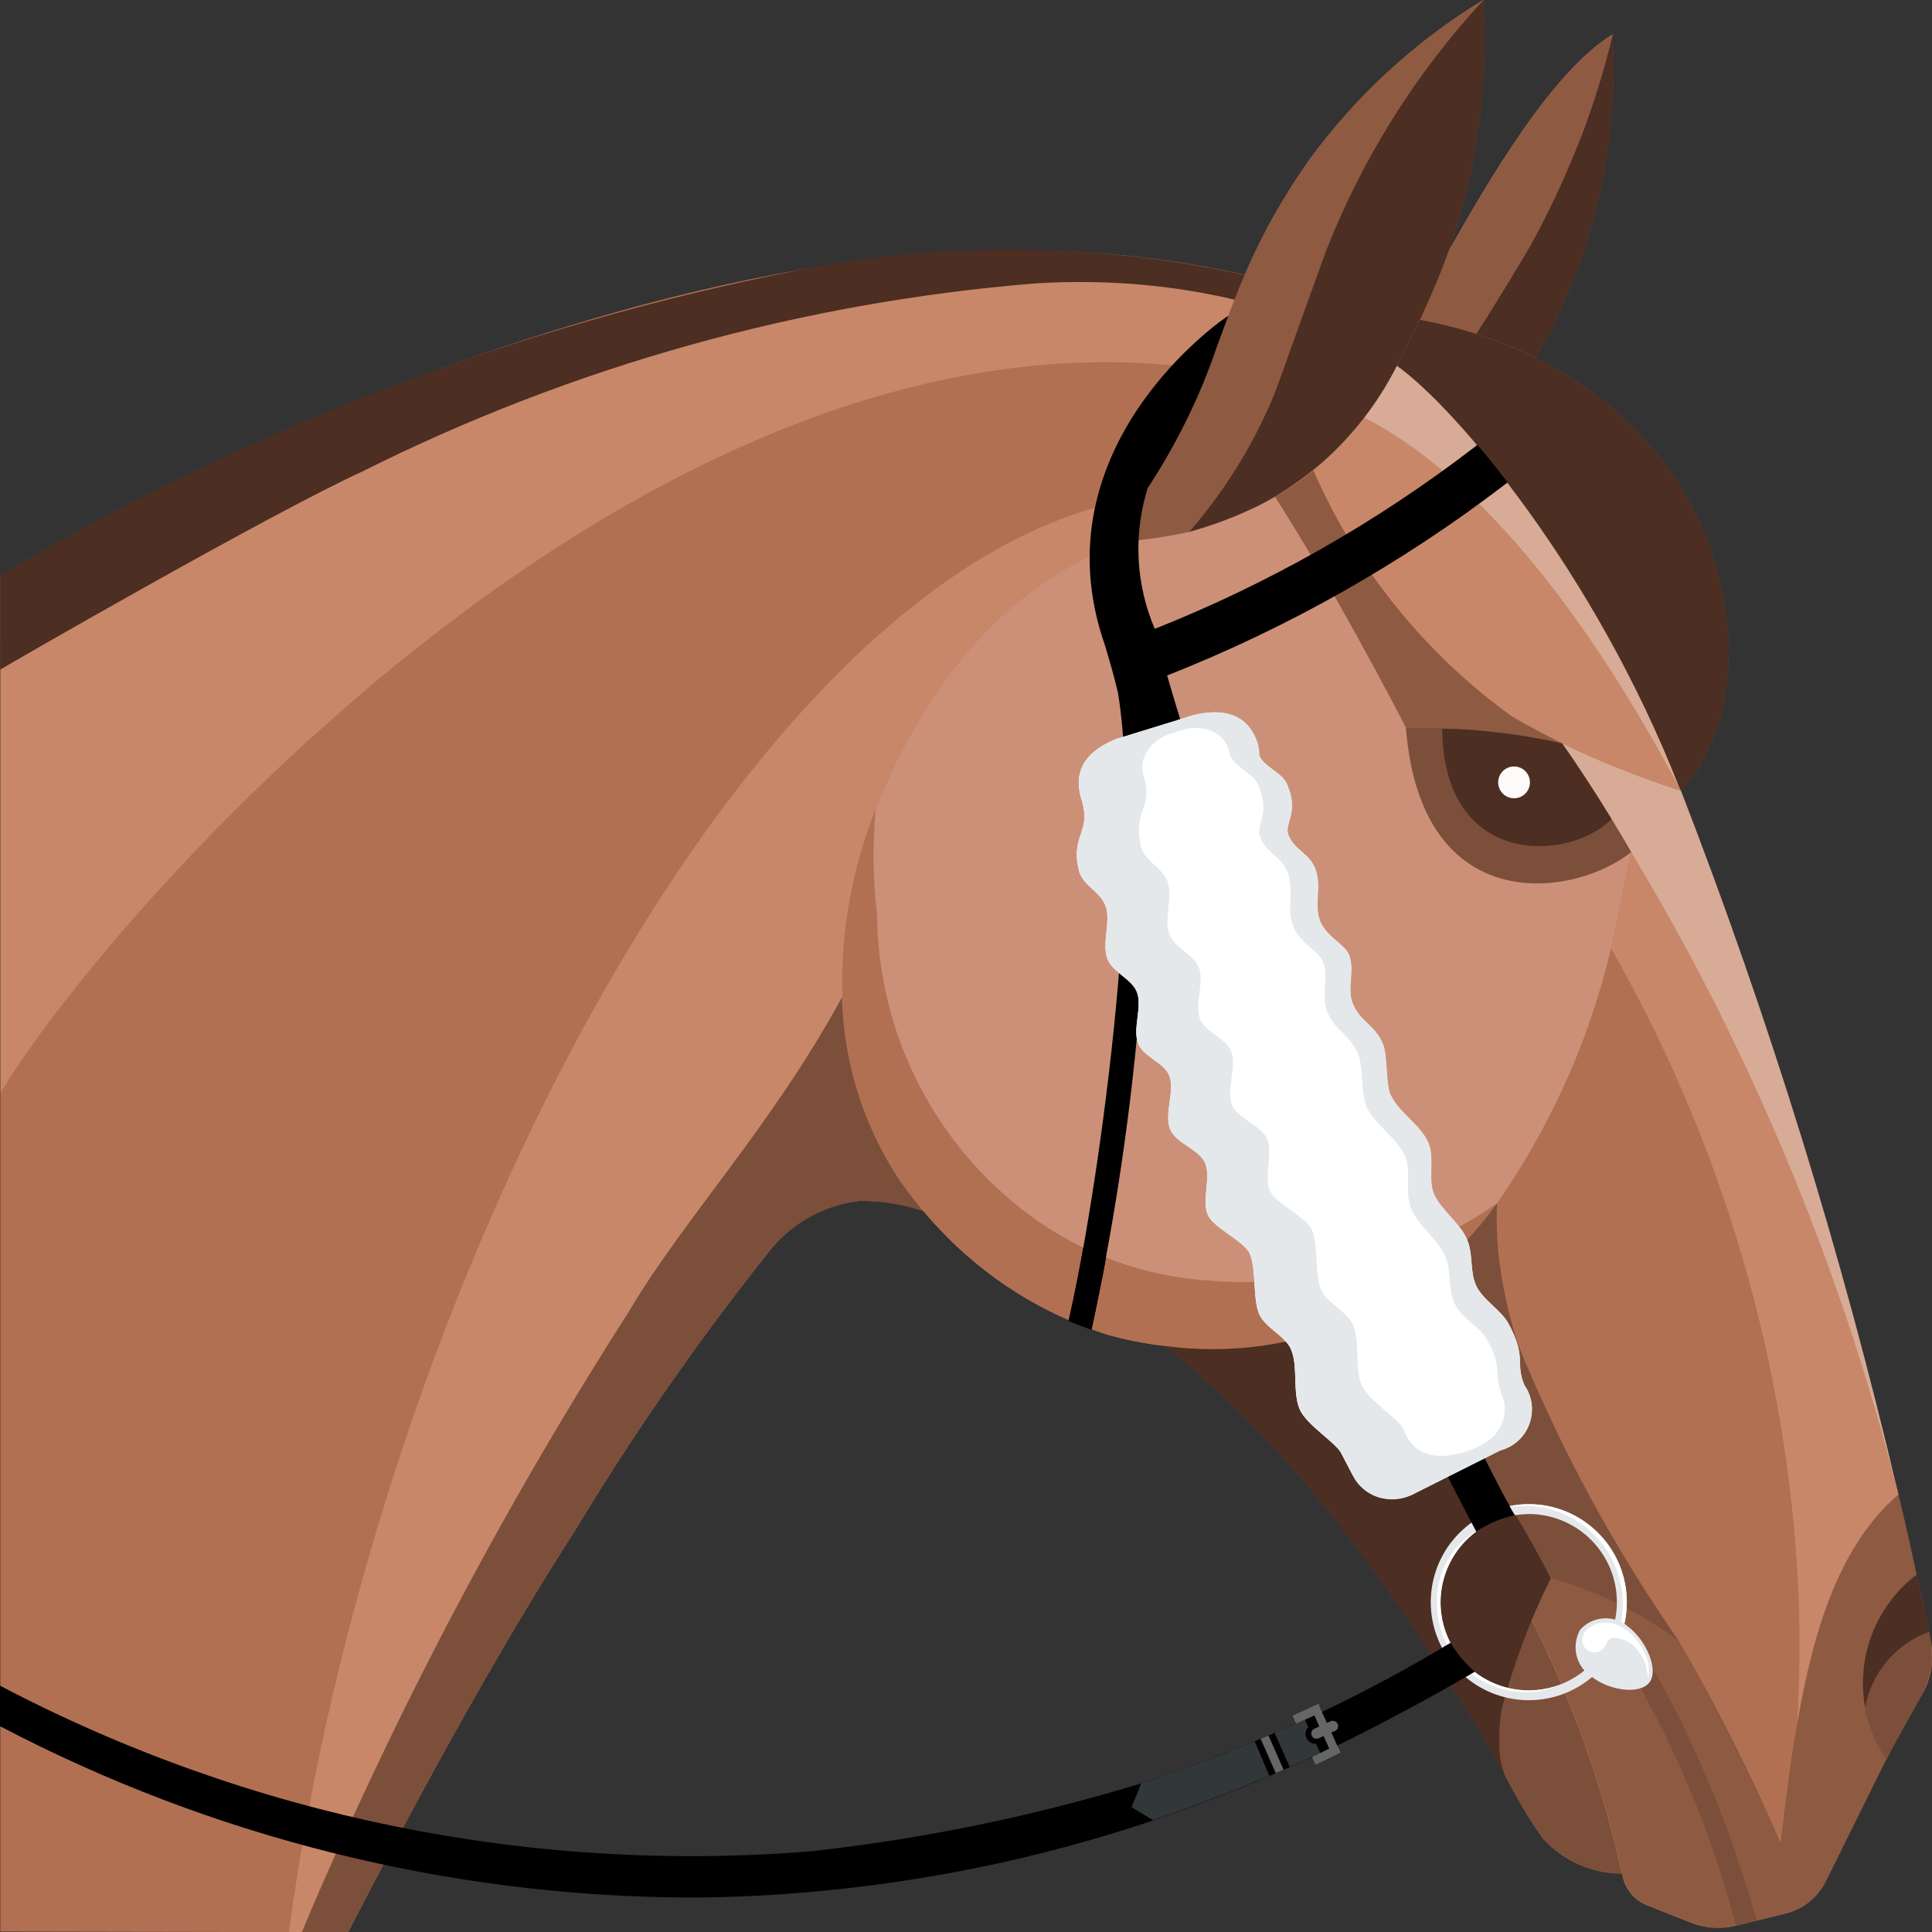 <svg width="40" height="40" viewBox="0 0 40 40" fill="none" xmlns="http://www.w3.org/2000/svg">
<rect x="0" y="0" width="40" height="40" fill="#333333" stroke="none"/>
<g clip-path="url(#clip0_479_12620)">
<path d="M0.012 11.919V39.985L7.212 39.998C9.84 34.884 11.482 32.351 11.891 31.711C13.095 29.714 14.425 27.797 15.875 25.971C16.102 25.665 16.389 25.409 16.719 25.218C17.048 25.028 17.413 24.906 17.792 24.862C18.244 24.856 18.694 24.928 19.123 25.073C20.119 26.279 21.444 27.169 22.938 27.634C23.329 27.743 23.728 27.821 24.132 27.866C24.407 28.089 24.787 28.409 25.223 28.809C26.297 29.82 27.277 30.927 28.151 32.116C29.247 33.592 30.252 35.134 31.157 36.734V36.747C31.386 37.201 31.647 37.638 31.937 38.055C32.144 38.287 32.398 38.472 32.682 38.599C32.965 38.726 33.273 38.791 33.584 38.791C33.604 38.937 33.663 39.075 33.755 39.191C33.846 39.306 33.967 39.396 34.105 39.449L35.005 39.806C35.302 39.924 35.629 39.947 35.94 39.87L36.37 39.764L36.97 39.617C37.147 39.574 37.312 39.493 37.455 39.379C37.597 39.265 37.713 39.122 37.795 38.959L39.04 36.435C39.248 36.021 39.696 35.235 39.696 35.235C39.848 35.028 39.948 34.788 39.987 34.534C40.026 34.28 40.002 34.021 39.919 33.778C39.857 33.413 39.459 31.664 39.289 30.942C38.13 25.987 36.626 21.12 34.789 16.375V16.368H34.795C36.595 14.49 36.148 9.568 31.795 7.412C32.965 5.381 33.517 3.052 33.384 0.712C32.109 1.499 30.795 3.783 29.99 5.199C30.576 3.531 30.82 1.763 30.708 -0.001C29.301 0.855 28.078 1.981 27.108 3.311C26.579 4.054 26.132 4.851 25.774 5.689L25.725 5.678C23.62 5.214 21.457 5.073 19.31 5.261C13.552 5.606 7.038 8.422 5.838 8.942C3.834 9.809 1.888 10.804 0.012 11.919Z" fill="#B27053"/>
<path d="M32.341 15.39C31.28 15.157 30.195 15.05 29.109 15.07C29.421 19.058 32.615 18.576 33.772 17.641C33.228 16.7 32.722 15.937 32.341 15.39Z" fill="#3A1919"/>
<path d="M29.859 15.087C29.883 17.987 32.497 17.842 33.365 16.958C32.978 16.326 32.625 15.797 32.341 15.39C31.528 15.195 30.695 15.093 29.859 15.087Z" fill="#241711"/>
<path d="M31.347 16.527C31.529 16.527 31.676 16.38 31.676 16.198C31.676 16.016 31.529 15.869 31.347 15.869C31.165 15.869 31.018 16.016 31.018 16.198C31.018 16.38 31.165 16.527 31.347 16.527Z" fill="#FCFBFA"/>
<path d="M31.723 33.546C32.558 35.209 33.185 36.969 33.59 38.786C33.61 38.932 33.669 39.07 33.761 39.186C33.852 39.301 33.973 39.391 34.111 39.444L35.011 39.801C35.308 39.919 35.635 39.942 35.946 39.865L36.975 39.612C37.152 39.569 37.317 39.488 37.46 39.374C37.602 39.261 37.718 39.117 37.8 38.954L39.057 36.42C39.265 36.006 39.713 35.22 39.713 35.22C39.849 34.988 39.943 34.733 39.99 34.467C40.004 34.232 39.986 33.997 39.936 33.767C39.867 33.403 39.78 33.042 39.68 32.595C39.591 32.176 39.48 31.655 39.304 30.933C37.68 32.342 37.238 34.919 36.866 38.148C36.249 36.718 35.548 35.327 34.766 33.981C33.971 33.381 33.07 32.936 32.111 32.671C32.057 32.783 31.894 33.128 31.723 33.546Z" fill="#8E5A42"/>
<path d="M35.941 39.87C35.46 38.032 34.733 36.267 33.78 34.623C33.761 34.596 33.751 34.563 33.751 34.529C33.751 34.496 33.761 34.463 33.78 34.436C33.805 34.401 33.844 34.377 33.887 34.369C33.93 34.362 33.974 34.372 34.01 34.397C34.075 34.442 34.138 34.491 34.199 34.543C34.231 34.572 34.259 34.605 34.281 34.643C35.176 36.262 35.876 37.981 36.368 39.764L35.941 39.87Z" fill="#7C4F3A"/>
<path d="M25.08 26.517C23.715 26.439 22.404 25.963 21.307 25.147C20.341 24.426 19.555 23.491 19.01 22.415C18.465 21.34 18.177 20.153 18.167 18.947C18.077 18.209 18.069 17.464 18.142 16.724C18.011 17.024 16.358 21 18.603 24.4C19.649 25.928 21.172 27.066 22.933 27.636C23.324 27.745 23.723 27.823 24.127 27.868C25.464 28.047 26.825 27.857 28.063 27.32C29.238 26.794 30.251 25.962 30.996 24.911C29.267 26.111 27.178 26.678 25.08 26.517Z" fill="#B27053"/>
<path d="M39.307 30.938C38.411 27.396 37.125 23.965 35.472 20.706C34.919 19.621 34.349 18.6 33.772 17.641L33.352 19.635C35.67 23.69 36.999 28.235 37.231 32.9C37.27 33.833 37.262 34.768 37.206 35.7C37.564 33.624 38.119 31.968 39.307 30.938Z" fill="#C88769"/>
<path d="M32.339 15.389C32.72 15.936 33.226 16.7 33.77 17.641C34.349 18.6 34.919 19.621 35.47 20.706C37.122 23.965 38.407 27.396 39.303 30.938C38.144 25.984 36.64 21.116 34.803 16.371C34.449 16.258 33.987 16.098 33.458 15.882C33.18 15.77 32.8 15.611 32.339 15.389Z" fill="#D8AB96"/>
<path d="M37.231 32.9C36.998 28.235 35.669 23.69 33.35 19.635C33.25 20.085 33.112 20.557 32.945 21.047C32.472 22.434 31.804 23.747 30.962 24.947L30.991 24.908C30.978 25.249 30.987 25.59 31.018 25.93C31.091 26.58 31.229 27.22 31.431 27.842C32.316 30.003 33.433 32.061 34.763 33.981C35.553 35.323 36.255 36.716 36.863 38.15C36.963 37.283 37.063 36.463 37.2 35.7C37.258 34.768 37.268 33.833 37.231 32.9Z" fill="#B27053"/>
<path d="M18.16 18.946C18.17 20.152 18.458 21.338 19.003 22.414C19.548 23.49 20.334 24.425 21.3 25.146C22.396 25.962 23.708 26.438 25.073 26.516C27.171 26.679 29.261 26.114 30.991 24.916C31.821 23.726 32.479 22.425 32.947 21.051C33.114 20.561 33.247 20.089 33.352 19.639L33.772 17.645C33.228 16.704 32.722 15.945 32.341 15.394C31.28 15.161 30.195 15.054 29.109 15.074C28.924 14.692 27.52 12.026 26.4 10.292C26.289 10.355 26.177 10.415 26.057 10.472C25.596 10.696 25.116 10.877 24.623 11.014C24.492 11.035 24.275 11.087 23.944 11.135H23.928C23.8 11.153 23.654 11.172 23.489 11.191L23.303 11.211C21.856 11.722 19.658 12.969 18.135 16.722C18.061 17.462 18.07 18.208 18.16 18.946Z" fill="#CC9079"/>
<path d="M28.212 27.251C29.266 28.335 30.209 29.522 31.027 30.793C31.444 31.442 31.803 32.076 32.112 32.676C33.071 32.942 33.971 33.385 34.765 33.984C33.431 32.067 32.314 30.008 31.433 27.845C31.231 27.223 31.093 26.583 31.02 25.933C30.989 25.593 30.98 25.252 30.993 24.911C30.773 25.224 30.527 25.518 30.258 25.789C29.668 26.394 28.975 26.889 28.212 27.251Z" fill="#7C4F3A"/>
<path d="M31.155 36.746C31.384 37.2 31.645 37.637 31.935 38.054C32.142 38.286 32.396 38.471 32.68 38.598C32.964 38.725 33.271 38.79 33.582 38.79C33.177 36.973 32.55 35.213 31.715 33.55C31.481 34.076 31.288 34.619 31.136 35.174C31.124 35.232 31.11 35.291 31.1 35.348C31.038 35.693 31.025 36.045 31.061 36.393C31.082 36.513 31.113 36.631 31.155 36.746Z" fill="#7C4F3A"/>
<path d="M24.125 27.868C24.401 28.091 24.781 28.411 25.217 28.811C26.292 29.822 27.272 30.929 28.145 32.118C29.242 33.593 30.246 35.136 31.151 36.736C31.112 36.625 31.082 36.51 31.062 36.394C31.026 36.045 31.039 35.694 31.1 35.349C31.346 34.426 31.685 33.531 32.111 32.676C31.802 32.076 31.443 31.442 31.026 30.793C30.208 29.522 29.265 28.335 28.211 27.251L28.06 27.32C26.823 27.857 25.462 28.046 24.125 27.868Z" fill="#4C2E22"/>
<path d="M39.68 32.609C39.78 33.056 39.867 33.417 39.936 33.781C39.986 34.011 40.004 34.246 39.99 34.481C39.943 34.747 39.849 35.002 39.713 35.234C39.713 35.234 39.265 36.017 39.057 36.434C38.648 35.839 38.484 35.109 38.6 34.396C38.716 33.684 39.103 33.043 39.68 32.609Z" fill="#7C4F3A"/>
<path d="M39.937 33.786V33.772C39.868 33.408 39.781 33.047 39.681 32.6C39.27 32.915 38.953 33.338 38.765 33.821C38.577 34.304 38.526 34.829 38.616 35.339C38.683 34.988 38.84 34.66 39.072 34.388C39.303 34.116 39.601 33.909 39.937 33.786Z" fill="#4C2E22"/>
<path d="M27.194 9.746C28.08 11.78 29.499 13.539 31.3 14.835C31.991 15.24 32.713 15.591 33.458 15.886C33.987 16.102 34.449 16.262 34.803 16.375C32.234 11.538 29.878 9.475 28.234 8.646C27.931 9.052 27.582 9.421 27.194 9.746Z" fill="#C88769"/>
<path d="M32.341 15.39C31.28 15.157 30.195 15.05 29.109 15.07C29.421 19.058 32.615 18.576 33.772 17.641C33.228 16.7 32.722 15.937 32.341 15.39Z" fill="#7C4F3A"/>
<path d="M29.859 15.087C29.883 17.987 32.497 17.842 33.365 16.958C32.978 16.326 32.625 15.797 32.341 15.39C31.528 15.195 30.695 15.093 29.859 15.087Z" fill="#4C2E22"/>
<path d="M31.347 16.527C31.529 16.527 31.676 16.38 31.676 16.198C31.676 16.016 31.529 15.869 31.347 15.869C31.165 15.869 31.018 16.016 31.018 16.198C31.018 16.38 31.165 16.527 31.347 16.527Z" fill="#FCFBFA"/>
<path d="M26.401 10.287C27.519 12.022 28.925 14.687 29.11 15.069C30.196 15.049 31.281 15.156 32.342 15.389C32.024 15.231 31.673 15.051 31.3 14.831C29.501 13.533 28.083 11.776 27.193 9.744C26.945 9.948 26.68 10.13 26.401 10.287Z" fill="#8E5A42"/>
<path d="M6.251 40.002H7.208C9.836 34.888 11.478 32.355 11.887 31.715C13.091 29.718 14.421 27.801 15.871 25.975C16.098 25.669 16.385 25.413 16.715 25.222C17.044 25.032 17.41 24.91 17.788 24.866C18.238 24.859 18.687 24.93 19.113 25.075C18.819 24.719 18.64 24.461 18.6 24.4C17.867 23.279 17.462 21.976 17.432 20.637C15.962 23.331 14.126 25.261 13 27.177C10.395 31.255 8.137 35.545 6.251 40.002Z" fill="#7C4F3A"/>
<path d="M5.98 40.003H6.248C6.573 39.189 6.948 38.354 7.357 37.51C8.997 33.94 10.883 30.489 13.003 27.181C14.13 25.263 15.969 23.335 17.439 20.635C17.402 19.298 17.64 17.967 18.139 16.726C19.662 12.973 21.86 11.726 23.307 11.215C23.267 11.219 23.226 11.207 23.194 11.182C23.177 11.169 23.162 11.153 23.152 11.134C23.141 11.115 23.134 11.095 23.131 11.073C23.128 11.052 23.129 11.03 23.135 11.01C23.14 10.989 23.15 10.969 23.163 10.952C23.34 10.722 23.495 10.509 23.64 10.3C15.574 11.487 7.761 26.683 5.98 40.003Z" fill="#C88769"/>
<path d="M28.316 8.516C28.286 8.558 28.261 8.6 28.23 8.642C29.874 9.471 32.235 11.534 34.799 16.371C33.05 11.871 30.154 8.45 28.917 7.571C28.827 7.739 28.724 7.908 28.617 8.077C28.6 8.105 28.581 8.132 28.564 8.159C28.486 8.279 28.403 8.398 28.316 8.516Z" fill="#D8AB96"/>
<path d="M0.009 39.989L5.979 40C7.761 26.679 15.579 11.479 23.643 10.3C24.21 9.482 24.672 8.595 25.018 7.661C13.18 5.9 1.791 19.546 0.009 22.636V39.989Z" fill="#B27053"/>
<path d="M0.009 22.636C1.791 19.543 13.183 5.9 25.018 7.654C25.205 7.169 25.373 6.695 25.567 6.195C24.945 6.05 24.315 5.947 23.68 5.888C22.932 5.821 22.18 5.811 21.431 5.858C16.581 6.252 11.851 7.576 7.502 9.758C5.559 10.658 0.227 13.727 0.009 13.858V22.636Z" fill="#C88769"/>
<path d="M33.389 0.713C33.219 1.416 33.006 2.109 32.751 2.786C32.707 2.903 32.651 3.036 32.587 3.175C32.338 3.795 32.054 4.401 31.736 4.989C31.615 5.21 31.022 6.2 30.561 6.912C30.986 7.047 31.4 7.214 31.8 7.412C32.97 5.381 33.522 3.053 33.389 0.713Z" fill="#4C2E22"/>
<path d="M0.007 13.862C0.225 13.727 5.557 10.653 7.5 9.762C11.851 7.583 16.581 6.261 21.431 5.868C22.18 5.821 22.932 5.831 23.68 5.898C24.315 5.957 24.946 6.06 25.567 6.205C25.634 6.037 25.704 5.867 25.778 5.694C22.736 5.024 19.589 4.99 16.534 5.594C10.705 6.74 5.115 8.877 0.009 11.913L0.007 13.862Z" fill="#4C2E22"/>
<path d="M32.751 2.786C33.006 2.109 33.219 1.416 33.389 0.713C32.114 1.5 30.8 3.784 29.996 5.199C29.954 5.314 29.766 5.799 29.581 6.214C29.473 6.458 29.458 6.493 29.4 6.614C29.794 6.69 30.183 6.791 30.565 6.914C30.983 6.246 31.552 5.329 31.736 4.989C32.124 4.279 32.463 3.543 32.751 2.786Z" fill="#8E5A42"/>
<path d="M28.921 7.571C30.15 8.445 33.016 11.83 34.761 16.286L34.8 16.368C36.6 14.49 36.153 9.568 31.8 7.412C31.04 7.039 30.232 6.773 29.4 6.62C29.28 6.862 28.946 7.526 28.921 7.571Z" fill="#4C2E22"/>
<path d="M24.51 8.824C24.297 9.254 24.056 9.671 23.79 10.07C23.606 10.343 23.401 10.631 23.161 10.943C23.137 10.975 23.125 11.015 23.128 11.055C23.129 11.077 23.135 11.099 23.145 11.118C23.154 11.138 23.168 11.156 23.185 11.17C23.201 11.185 23.221 11.196 23.242 11.203C23.263 11.21 23.285 11.213 23.307 11.211C23.75 11.17 24.191 11.103 24.627 11.011C25.276 10.26 25.815 9.421 26.227 8.518C26.44 8.067 26.44 7.985 27.46 5.177C28.217 3.266 29.319 1.512 30.712 0C29.304 0.854 28.079 1.978 27.107 3.307C25.521 5.562 25.4 7.012 24.51 8.824Z" fill="#8E5A42"/>
<path d="M24.623 11.01C25.117 10.875 25.597 10.693 26.057 10.467C27.297 9.828 28.302 8.81 28.926 7.562C28.934 7.547 29.384 6.656 29.434 6.547C29.525 6.347 29.608 6.156 29.685 5.979C29.799 5.717 29.901 5.457 29.992 5.2C30.58 3.533 30.825 1.764 30.713 0C29.317 1.509 28.214 3.265 27.46 5.177C26.44 7.985 26.44 8.067 26.227 8.518C25.814 9.421 25.274 10.26 24.623 11.01Z" fill="#4C2E22"/>
<path d="M29.622 33.171C29.622 32.633 29.836 32.116 30.217 31.736C30.597 31.355 31.114 31.141 31.652 31.141C32.191 31.141 32.707 31.355 33.087 31.736C33.468 32.116 33.682 32.633 33.682 33.171C33.682 33.709 33.468 34.226 33.087 34.606C32.707 34.987 32.191 35.201 31.652 35.201C31.114 35.201 30.597 34.987 30.217 34.606C29.836 34.226 29.622 33.709 29.622 33.171ZM31.652 31.348C31.168 31.348 30.704 31.54 30.362 31.882C30.02 32.224 29.827 32.687 29.826 33.171C29.826 33.411 29.873 33.648 29.965 33.869C30.056 34.091 30.191 34.292 30.36 34.462C30.529 34.631 30.73 34.766 30.952 34.857C31.173 34.949 31.41 34.996 31.65 34.996C31.89 34.996 32.127 34.949 32.349 34.858C32.57 34.766 32.771 34.632 32.941 34.462C33.11 34.293 33.245 34.092 33.337 33.87C33.429 33.649 33.476 33.412 33.476 33.172C33.476 32.688 33.284 32.224 32.942 31.882C32.6 31.539 32.136 31.347 31.652 31.346V31.348Z" fill="#E5E8EA"/>
<path d="M33.474 33.915L33.529 33.943C33.63 33.698 33.681 33.436 33.681 33.171C33.681 32.905 33.628 32.641 33.526 32.395C33.424 32.148 33.274 31.925 33.086 31.737C32.897 31.548 32.674 31.399 32.427 31.297C32.181 31.195 31.917 31.143 31.651 31.143C31.482 31.143 31.314 31.164 31.151 31.205C31.29 31.187 31.43 31.177 31.57 31.177C32.108 31.178 32.624 31.392 33.004 31.773C33.385 32.153 33.599 32.669 33.6 33.207C33.601 33.449 33.558 33.689 33.474 33.915Z" fill="white"/>
<path d="M31.572 35.034C31.825 35.037 32.076 34.984 32.307 34.879C32.097 34.957 31.876 34.998 31.652 35C31.34 35.001 31.032 34.922 30.759 34.77C30.486 34.619 30.257 34.399 30.093 34.133C29.967 33.929 29.883 33.702 29.846 33.465C29.808 33.229 29.817 32.987 29.873 32.754C29.928 32.521 30.03 32.301 30.17 32.107C30.311 31.913 30.489 31.748 30.693 31.623C30.667 31.636 30.641 31.649 30.616 31.663C30.343 31.815 30.118 32.04 29.965 32.313C29.812 32.585 29.738 32.895 29.751 33.207C29.751 33.691 29.943 34.154 30.284 34.497C30.625 34.839 31.088 35.032 31.572 35.034Z" fill="white"/>
<path d="M22.127 27.332C22.286 27.394 22.427 27.449 22.6 27.514C23.458 23.536 23.851 19.473 23.771 15.404C25.11 19.836 26.811 24.151 28.858 28.304C29.48 29.604 30.066 30.77 30.566 31.713C30.806 31.545 31.078 31.429 31.366 31.373C31.216 31.173 29.698 28.216 28.005 24.324C27.285 22.668 26.537 20.84 25.842 18.99C25.675 18.528 25.414 17.822 25.114 16.963C24.776 15.976 24.414 14.863 24.165 13.985C26.658 13.001 29.003 11.676 31.134 10.049L31.213 9.987C30.958 9.66 30.836 9.495 30.587 9.21L30.52 9.263C28.5 10.815 26.275 12.079 23.908 13.02C23.514 12.098 23.462 11.067 23.76 10.11C24.357 9.203 24.837 8.225 25.188 7.198C25.288 6.931 25.373 6.698 25.431 6.539C25.404 6.539 21.417 9.232 22.884 13.381C22.971 13.681 23.048 13.93 23.148 14.348C23.717 18 22.68 24.958 22.127 27.332Z" fill="black"/>
<path d="M0 34.9V35.739C4.392 38.042 9.272 39.258 14.231 39.287C15.214 39.287 16.166 39.232 17.093 39.141C19.335 38.923 21.546 38.458 23.686 37.753C25.05 37.295 26.386 36.757 27.686 36.141C28.761 35.61 29.729 35.084 30.536 34.61C30.334 34.442 30.165 34.239 30.036 34.01C29.176 34.53 28.291 35.006 27.384 35.437C26.166 36.004 24.915 36.499 23.639 36.92C21.408 37.6 19.118 38.072 16.8 38.328C10.988 38.801 5.162 37.612 0 34.9Z" fill="black"/>
<path d="M27.523 36.208C27.137 36.396 26.817 36.534 26.569 36.645C26.242 36.787 25.969 36.895 25.642 37.027C25.242 37.194 24.253 37.559 23.872 37.685L23.425 37.414C23.425 37.414 23.564 37.089 23.625 36.925C24.309 36.699 24.974 36.451 25.189 36.368C25.606 36.206 26.01 36.041 26.276 35.927C26.676 35.761 27.107 35.564 27.207 35.517C27.317 35.753 27.413 35.972 27.523 36.208Z" fill="#32373A"/>
<path d="M26.28 36.767C26.38 36.725 26.539 36.658 26.703 36.585L26.391 35.879L25.977 36.052L26.28 36.767Z" fill="black"/>
<path d="M25.792 18.853L25.521 19.333C25.521 19.333 25.142 19.214 24.969 19.158L24.85 18.821L24.73 18.483C24.598 18.116 24.488 17.758 24.367 17.396L25.172 17.131C25.372 17.688 25.792 18.853 25.792 18.853Z" fill="#32373A"/>
<path d="M28.769 28.146C28.469 27.546 27.929 26.365 27.55 25.523C27.424 25.239 27.325 24.987 27.25 24.823C27.25 24.823 27.413 24.458 27.499 24.281L28.062 24.469L29.562 27.782C29.3 27.907 28.78 28.146 28.769 28.146Z" fill="#32373A"/>
<path d="M25.256 17.346L24.442 17.608L24.371 17.391L25.171 17.123L25.256 17.346Z" fill="black"/>
<path d="M25.671 18.509L24.843 18.793C24.789 18.639 24.732 18.481 24.678 18.326C24.95 18.226 25.228 18.134 25.5 18.034C25.555 18.192 25.611 18.346 25.671 18.509Z" fill="black"/>
<path d="M27.556 25.521C27.636 25.7 27.719 25.879 27.798 26.059L28.605 25.659C28.525 25.485 28.449 25.311 28.368 25.134L27.556 25.521Z" fill="black"/>
<path d="M28.128 26.787C28.208 26.967 28.285 27.135 28.378 27.328L29.178 26.928C29.097 26.754 29.02 26.574 28.939 26.4L28.128 26.787Z" fill="black"/>
<path d="M28.654 27.894L28.907 28.408C28.907 28.408 29.407 28.184 29.698 28.051C29.598 27.836 29.452 27.531 29.452 27.531L28.654 27.894Z" fill="black"/>
<path d="M24.795 17.61C24.907 17.61 24.999 17.519 24.999 17.406C24.999 17.294 24.907 17.202 24.795 17.202C24.682 17.202 24.591 17.294 24.591 17.406C24.591 17.519 24.682 17.61 24.795 17.61Z" fill="black"/>
<path d="M29.132 28.079C29.261 28.079 29.365 27.975 29.365 27.846C29.365 27.717 29.261 27.613 29.132 27.613C29.003 27.613 28.899 27.717 28.899 27.846C28.899 27.975 29.003 28.079 29.132 28.079Z" fill="black"/>
<path d="M27.334 36.295L27.522 36.204L27.207 35.513C27.144 35.542 27.078 35.57 27.015 35.6L27.334 36.295Z" fill="black"/>
<path d="M27.231 36.103C27.342 36.103 27.433 36.013 27.433 35.901C27.433 35.789 27.342 35.699 27.231 35.699C27.119 35.699 27.029 35.789 27.029 35.901C27.029 36.013 27.119 36.103 27.231 36.103Z" fill="black"/>
<path d="M26.263 35.932L26.1 36L26.414 36.711L26.576 36.641L26.263 35.932Z" fill="#666666"/>
<path d="M28.58 27.746L28.418 27.819C28.466 27.919 28.537 28.068 28.596 28.188L28.696 28.38L28.775 28.344C29.082 28.201 29.722 27.907 29.722 27.907L29.802 27.871L29.535 27.285L29.374 27.358L29.568 27.784L28.779 28.147L28.76 28.11C28.7 27.989 28.628 27.846 28.58 27.746Z" fill="#666666"/>
<path d="M24.146 17.279L24.346 17.893L24.514 17.839L24.369 17.391L24.645 17.3L24.685 17.424C24.692 17.445 24.705 17.464 24.723 17.478C24.741 17.491 24.763 17.499 24.785 17.5C24.796 17.502 24.808 17.502 24.819 17.5C24.847 17.491 24.87 17.471 24.883 17.445C24.896 17.419 24.899 17.389 24.89 17.361L24.849 17.236L25.168 17.13L25.322 17.557L25.488 17.497L25.275 16.908L25.193 16.936L24.793 17.069L24.758 16.958C24.748 16.931 24.728 16.909 24.702 16.896C24.677 16.883 24.647 16.88 24.619 16.888C24.605 16.892 24.593 16.899 24.582 16.909C24.571 16.918 24.562 16.929 24.555 16.942C24.549 16.955 24.545 16.969 24.544 16.983C24.543 16.997 24.544 17.012 24.549 17.025L24.585 17.137L24.224 17.255L24.146 17.279Z" fill="#666666"/>
<path d="M25.555 18.192L24.731 18.485L24.79 18.651L25.614 18.358L25.555 18.192Z" fill="#666666"/>
<path d="M27.299 35.275L26.76 35.523L26.835 35.686L27.214 35.515L27.314 35.745L27.214 35.79C27.194 35.799 27.178 35.813 27.166 35.83C27.154 35.848 27.148 35.869 27.148 35.89C27.148 35.905 27.151 35.919 27.156 35.932C27.162 35.946 27.17 35.958 27.18 35.968C27.191 35.978 27.203 35.986 27.216 35.991C27.23 35.996 27.244 35.998 27.259 35.998C27.274 35.999 27.289 35.995 27.303 35.988L27.403 35.942C27.444 36.034 27.486 36.125 27.522 36.203L27.499 36.214C27.391 36.267 27.264 36.331 27.164 36.374L27.236 36.535C27.336 36.492 27.467 36.426 27.576 36.373L27.755 36.286L27.718 36.208C27.676 36.117 27.618 35.994 27.564 35.87L27.65 35.832C27.672 35.82 27.689 35.8 27.698 35.776C27.707 35.752 27.708 35.726 27.7 35.702C27.69 35.675 27.671 35.652 27.645 35.639C27.619 35.626 27.588 35.623 27.561 35.632L27.472 35.672L27.328 35.355L27.299 35.275Z" fill="#666666"/>
<path d="M29.023 26.575L28.218 26.966L28.292 27.127L29.092 26.737L29.023 26.575Z" fill="#666666"/>
<path d="M28.454 25.321L27.645 25.721L27.716 25.879L28.528 25.488L28.454 25.321Z" fill="#666666"/>
<path d="M22.766 26.733C22.713 26.998 22.656 27.276 22.599 27.533C22.524 27.505 22.218 27.395 22.124 27.35C22.187 27.071 22.251 26.765 22.309 26.471C22.351 26.253 22.393 26.04 22.43 25.829C22.53 25.88 22.808 25.988 22.9 26.024C22.863 26.256 22.818 26.491 22.766 26.733Z" fill="black"/>
<path d="M29.202 28.268L29.028 27.883C29.017 27.857 29.016 27.826 29.026 27.799C29.037 27.773 29.058 27.751 29.084 27.739C29.111 27.727 29.141 27.727 29.168 27.737C29.195 27.747 29.218 27.768 29.23 27.794L29.404 28.18C29.41 28.193 29.413 28.207 29.414 28.222C29.414 28.236 29.412 28.25 29.407 28.264C29.402 28.277 29.394 28.29 29.384 28.3C29.374 28.311 29.362 28.319 29.349 28.325C29.334 28.332 29.318 28.336 29.301 28.335C29.28 28.335 29.259 28.329 29.241 28.317C29.224 28.305 29.21 28.288 29.202 28.268Z" fill="#666666"/>
<path d="M33.713 33.682C34.084 33.961 34.345 34.571 34.152 34.829C33.959 35.087 33.342 35.008 32.972 34.729C32.81 34.63 32.692 34.471 32.644 34.287C32.596 34.103 32.622 33.908 32.715 33.742C32.84 33.602 33.014 33.517 33.202 33.506C33.389 33.495 33.572 33.558 33.713 33.682Z" fill="#E5E8EA"/>
<path d="M34.021 34.346C33.971 34.238 33.898 34.142 33.808 34.064C33.729 33.999 33.637 33.952 33.538 33.927C33.503 33.913 33.465 33.907 33.427 33.909C33.389 33.911 33.353 33.922 33.319 33.939C33.298 33.954 33.281 33.973 33.269 33.996C33.26 34.035 33.243 34.071 33.22 34.102C33.196 34.134 33.166 34.16 33.131 34.179C33.096 34.198 33.056 34.208 33.016 34.209C32.976 34.211 32.936 34.203 32.899 34.186C32.869 34.17 32.843 34.149 32.821 34.123C32.8 34.097 32.784 34.067 32.774 34.035C32.753 33.966 32.76 33.892 32.792 33.828C32.822 33.769 32.868 33.719 32.924 33.684C32.99 33.641 33.065 33.613 33.143 33.603C33.22 33.591 33.299 33.593 33.375 33.609C33.45 33.627 33.522 33.657 33.588 33.697C33.651 33.733 33.71 33.775 33.764 33.822C33.831 33.883 33.89 33.953 33.939 34.029C34.003 34.117 34.054 34.214 34.09 34.317C34.124 34.403 34.141 34.495 34.14 34.587C34.138 34.642 34.13 34.697 34.115 34.75C34.113 34.61 34.081 34.472 34.021 34.346Z" fill="white"/>
<path d="M28.009 30.54C27.926 30.384 27.845 30.228 27.763 30.071C27.663 29.871 27.072 29.504 26.92 29.196C26.747 28.848 26.887 28.262 26.72 27.91C26.595 27.645 26.197 27.475 26.075 27.21C25.933 26.902 26.014 26.26 25.875 25.949C25.757 25.687 25.123 25.413 25.008 25.149C24.873 24.84 25.082 24.383 24.95 24.073C24.827 23.789 24.344 23.663 24.227 23.373C24.096 23.058 24.334 22.578 24.207 22.258C24.099 21.987 23.663 21.866 23.563 21.593C23.446 21.293 23.654 20.836 23.54 20.536C23.434 20.253 23.025 20.12 22.925 19.836C22.813 19.528 23 19.06 22.893 18.759C22.786 18.458 22.445 18.346 22.345 18.046C22.145 17.261 22.624 17.258 22.381 16.513C22.198 15.86 22.591 15.513 23.109 15.299L24.741 14.799C25.641 14.587 26.022 15.067 26.064 15.629C26.145 15.876 26.557 15.996 26.645 16.242C26.892 16.819 26.575 17.025 26.665 17.272C26.785 17.601 27.103 17.659 27.226 17.986C27.363 18.355 27.184 18.702 27.326 19.069C27.464 19.399 27.842 19.544 27.926 19.769C28.044 20.069 27.876 20.461 27.996 20.761C28.161 21.169 28.457 21.206 28.626 21.612C28.719 21.833 28.683 22.425 28.777 22.645C28.94 23.028 29.398 23.272 29.565 23.654C29.702 23.966 29.541 24.404 29.686 24.726C29.831 25.048 30.214 25.326 30.358 25.634C30.502 25.942 30.413 26.307 30.558 26.617C30.703 26.927 31.093 27.127 31.24 27.427C31.606 28.119 31.354 28.183 31.554 28.673C31.615 28.761 31.659 28.86 31.684 28.964C31.711 29.076 31.716 29.191 31.698 29.305C31.68 29.418 31.64 29.526 31.581 29.624C31.521 29.722 31.442 29.807 31.349 29.875C31.257 29.942 31.152 29.99 31.04 30.017L29.221 30.933C29.007 31.037 28.762 31.054 28.536 30.981C28.31 30.908 28.121 30.75 28.009 30.54Z" fill="white"/>
<path d="M25.146 14.98H25.211C25.385 14.986 25.55 15.061 25.669 15.188C25.788 15.315 25.851 15.484 25.846 15.658V15.687L25.856 15.715C25.934 15.886 26.062 16.029 26.223 16.126C26.309 16.176 26.382 16.244 26.437 16.326C26.484 16.419 26.511 16.519 26.517 16.622C26.524 16.726 26.51 16.829 26.475 16.926C26.421 17.062 26.415 17.213 26.458 17.353C26.53 17.531 26.648 17.685 26.8 17.801C26.893 17.867 26.968 17.955 27.018 18.057C27.062 18.203 27.074 18.356 27.054 18.507C27.029 18.722 27.052 18.939 27.121 19.143C27.216 19.345 27.359 19.521 27.538 19.654C27.612 19.709 27.675 19.777 27.726 19.854C27.76 19.985 27.766 20.121 27.745 20.254C27.716 20.456 27.733 20.661 27.796 20.854C27.879 21.047 28.005 21.218 28.164 21.354C28.277 21.449 28.367 21.568 28.428 21.702C28.463 21.848 28.483 21.997 28.486 22.147C28.488 22.347 28.519 22.546 28.579 22.736C28.688 22.956 28.838 23.152 29.022 23.314C29.162 23.437 29.279 23.584 29.368 23.747C29.411 23.89 29.425 24.04 29.41 24.188C29.389 24.403 29.416 24.619 29.49 24.821C29.588 25.011 29.715 25.185 29.865 25.336C29.983 25.455 30.084 25.59 30.165 25.736C30.215 25.869 30.242 26.009 30.244 26.151C30.239 26.354 30.283 26.554 30.372 26.736C30.461 26.918 30.593 27.075 30.756 27.195C30.871 27.291 30.97 27.405 31.048 27.533C31.176 27.737 31.246 27.972 31.248 28.213C31.246 28.404 31.283 28.592 31.358 28.767C31.418 28.857 31.459 28.958 31.477 29.064C31.496 29.17 31.492 29.279 31.465 29.383C31.415 29.486 31.346 29.579 31.26 29.654C31.174 29.73 31.074 29.788 30.965 29.824L29.131 30.746C29.032 30.787 28.925 30.807 28.818 30.806C28.695 30.812 28.573 30.782 28.466 30.72C28.36 30.657 28.273 30.565 28.218 30.455C28.127 30.282 28.046 30.126 27.965 29.969C27.858 29.815 27.727 29.68 27.576 29.569C27.402 29.438 27.25 29.28 27.124 29.102C27.064 28.923 27.037 28.734 27.046 28.545C27.056 28.298 27.015 28.051 26.927 27.819C26.833 27.653 26.703 27.509 26.547 27.398C26.442 27.324 26.352 27.231 26.282 27.124C26.228 26.944 26.2 26.757 26.2 26.568C26.2 26.33 26.16 26.094 26.083 25.868C25.957 25.667 25.784 25.5 25.578 25.381C25.441 25.298 25.319 25.193 25.217 25.069C25.181 24.929 25.177 24.782 25.204 24.639C25.243 24.425 25.228 24.204 25.16 23.996C25.058 23.81 24.906 23.657 24.72 23.554C24.607 23.494 24.51 23.408 24.437 23.303C24.404 23.157 24.404 23.005 24.437 22.858C24.488 22.638 24.48 22.408 24.415 22.191C24.325 22.014 24.186 21.866 24.015 21.764C23.915 21.706 23.83 21.625 23.767 21.528C23.738 21.388 23.738 21.244 23.767 21.104C23.81 20.895 23.803 20.678 23.745 20.472C23.662 20.295 23.532 20.143 23.371 20.031C23.271 19.966 23.189 19.878 23.13 19.774C23.101 19.628 23.101 19.478 23.13 19.332C23.168 19.122 23.159 18.906 23.103 18.699C23.031 18.527 22.917 18.375 22.772 18.257C22.679 18.186 22.605 18.094 22.556 17.988C22.492 17.781 22.503 17.557 22.587 17.357C22.703 17.069 22.705 16.747 22.594 16.457C22.47 16.025 22.649 15.741 23.194 15.515L24.806 15.015C24.917 14.99 25.031 14.976 25.145 14.974M25.145 14.761C25.01 14.763 24.876 14.78 24.745 14.812L23.113 15.312C22.595 15.526 22.202 15.873 22.385 16.526C22.628 17.271 22.149 17.274 22.349 18.059C22.449 18.359 22.788 18.459 22.897 18.772C23.006 19.085 22.817 19.541 22.929 19.849C23.029 20.133 23.438 20.266 23.544 20.549C23.658 20.849 23.45 21.306 23.567 21.606C23.667 21.879 24.103 22 24.211 22.271C24.338 22.586 24.1 23.071 24.231 23.386C24.348 23.671 24.831 23.797 24.954 24.081C25.086 24.391 24.877 24.848 25.012 25.157C25.127 25.421 25.761 25.695 25.879 25.957C26.017 26.268 25.936 26.91 26.079 27.218C26.201 27.486 26.599 27.656 26.724 27.918C26.893 28.27 26.753 28.856 26.924 29.204C27.076 29.512 27.667 29.879 27.767 30.079C27.849 30.236 27.93 30.392 28.013 30.548C28.085 30.699 28.2 30.825 28.343 30.911C28.487 30.998 28.652 31.041 28.819 31.034C28.96 31.034 29.101 31.006 29.231 30.951L31.05 30.035C31.154 30.01 31.252 29.966 31.34 29.906C31.435 29.841 31.515 29.758 31.578 29.662C31.64 29.566 31.683 29.458 31.704 29.345C31.725 29.232 31.723 29.116 31.699 29.004C31.675 28.892 31.629 28.786 31.564 28.691C31.364 28.201 31.616 28.137 31.25 27.445C31.103 27.145 30.714 26.945 30.568 26.635C30.422 26.325 30.516 25.973 30.368 25.652C30.22 25.331 29.835 25.052 29.696 24.744C29.557 24.436 29.712 23.984 29.575 23.672C29.408 23.29 28.95 23.046 28.787 22.663C28.693 22.443 28.729 21.851 28.636 21.63C28.467 21.224 28.171 21.187 28.006 20.779C27.886 20.479 28.054 20.087 27.936 19.787C27.847 19.567 27.469 19.422 27.336 19.087C27.195 18.72 27.374 18.373 27.236 18.004C27.113 17.677 26.795 17.619 26.675 17.29C26.585 17.043 26.902 16.837 26.655 16.26C26.567 16.014 26.16 15.894 26.074 15.647C26.074 15.627 26.074 15.606 26.074 15.586C26.068 15.472 26.039 15.36 25.989 15.257C25.94 15.154 25.87 15.062 25.785 14.986C25.7 14.91 25.6 14.851 25.492 14.813C25.384 14.776 25.27 14.76 25.156 14.766L25.145 14.761Z" fill="#E5E8EA"/>
<path d="M30.375 30.121C30.681 30.105 30.981 30.031 31.259 29.904C31.299 29.885 31.337 29.861 31.373 29.835C31.552 29.706 31.672 29.51 31.707 29.293C31.741 29.075 31.689 28.852 31.559 28.673C31.359 28.183 31.611 28.119 31.245 27.427C31.098 27.127 30.709 26.927 30.563 26.617C30.417 26.307 30.511 25.955 30.363 25.634C30.215 25.313 29.83 25.034 29.691 24.726C29.552 24.418 29.707 23.966 29.57 23.654C29.403 23.272 28.945 23.028 28.782 22.645C28.688 22.425 28.724 21.833 28.631 21.612C28.462 21.206 28.166 21.169 28.001 20.761C27.881 20.461 28.049 20.069 27.931 19.769C27.842 19.549 27.464 19.404 27.331 19.069C27.19 18.702 27.369 18.355 27.231 17.986C27.108 17.659 26.79 17.601 26.67 17.272C26.58 17.025 26.897 16.819 26.65 16.242C26.562 15.996 26.155 15.876 26.069 15.629C26.03 15.099 25.695 14.579 24.73 14.799C24.536 14.852 24.362 14.916 24.362 14.916C24.395 14.981 24.435 15.043 24.48 15.1C25.198 14.96 25.443 15.393 25.463 15.627C25.555 15.882 25.963 16.011 26.055 16.266C26.31 16.866 25.994 17.066 26.088 17.326C26.213 17.668 26.533 17.726 26.66 18.068C26.804 18.449 26.629 18.805 26.776 19.185C26.918 19.531 27.301 19.685 27.393 19.918C27.515 20.226 27.35 20.633 27.475 20.94C27.646 21.362 27.944 21.404 28.12 21.824C28.215 22.053 28.183 22.661 28.283 22.889C28.452 23.289 28.916 23.543 29.089 23.937C29.23 24.26 29.073 24.71 29.223 25.043C29.373 25.376 29.762 25.666 29.91 25.986C30.058 26.306 29.974 26.686 30.123 27.001C30.272 27.316 30.656 27.46 30.808 27.775C31.113 28.312 30.908 28.449 31.123 28.956C31.216 29.269 31.141 29.769 30.375 30.121Z" fill="#E5E8EA"/>
<path d="M22.345 18.056C22.445 18.356 22.784 18.456 22.893 18.769C23.002 19.082 22.813 19.538 22.925 19.846C23.025 20.13 23.434 20.263 23.54 20.546C23.654 20.846 23.446 21.303 23.563 21.603C23.663 21.876 24.099 21.997 24.207 22.268C24.334 22.583 24.096 23.068 24.227 23.383C24.344 23.668 24.827 23.794 24.95 24.083C25.081 24.393 24.873 24.85 25.008 25.159C25.123 25.423 25.757 25.697 25.875 25.959C26.013 26.27 25.932 26.912 26.075 27.22C26.197 27.488 26.595 27.658 26.72 27.92C26.889 28.272 26.749 28.858 26.92 29.206C27.072 29.514 27.663 29.881 27.763 30.081L28.008 30.55C28.119 30.762 28.309 30.922 28.537 30.997C28.764 31.072 29.012 31.055 29.227 30.95L31.136 29.993C31.5 29.766 31.322 29.635 31.008 29.666C30.804 29.861 30.555 30.001 30.282 30.074C29.304 30.343 29.128 29.731 29.047 29.574C28.947 29.374 28.356 29.007 28.204 28.699C28.031 28.351 28.171 27.765 28.004 27.414C27.879 27.149 27.48 26.979 27.358 26.714C27.216 26.406 27.297 25.764 27.158 25.453C27.04 25.191 26.407 24.917 26.292 24.653C26.157 24.345 26.365 23.887 26.234 23.577C26.11 23.293 25.627 23.168 25.51 22.877C25.379 22.563 25.618 22.082 25.49 21.763C25.382 21.492 24.952 21.37 24.846 21.098C24.724 20.798 24.938 20.34 24.824 20.04C24.718 19.757 24.309 19.624 24.209 19.34C24.096 19.032 24.282 18.564 24.176 18.263C24.07 17.962 23.728 17.85 23.628 17.55C23.428 16.766 23.907 16.762 23.665 16.017C23.592 15.757 23.734 15.266 24.545 15.086C24.767 14.902 24.604 14.896 24.727 14.802L23.109 15.302C22.591 15.516 22.198 15.863 22.381 16.516C22.624 17.261 22.141 17.264 22.345 18.056Z" fill="#E5E8EA"/>
</g>
<defs>
<clipPath id="clip0_479_12620">
<rect width="40.01" height="40.003" fill="white"/>
</clipPath>
</defs>
</svg>
